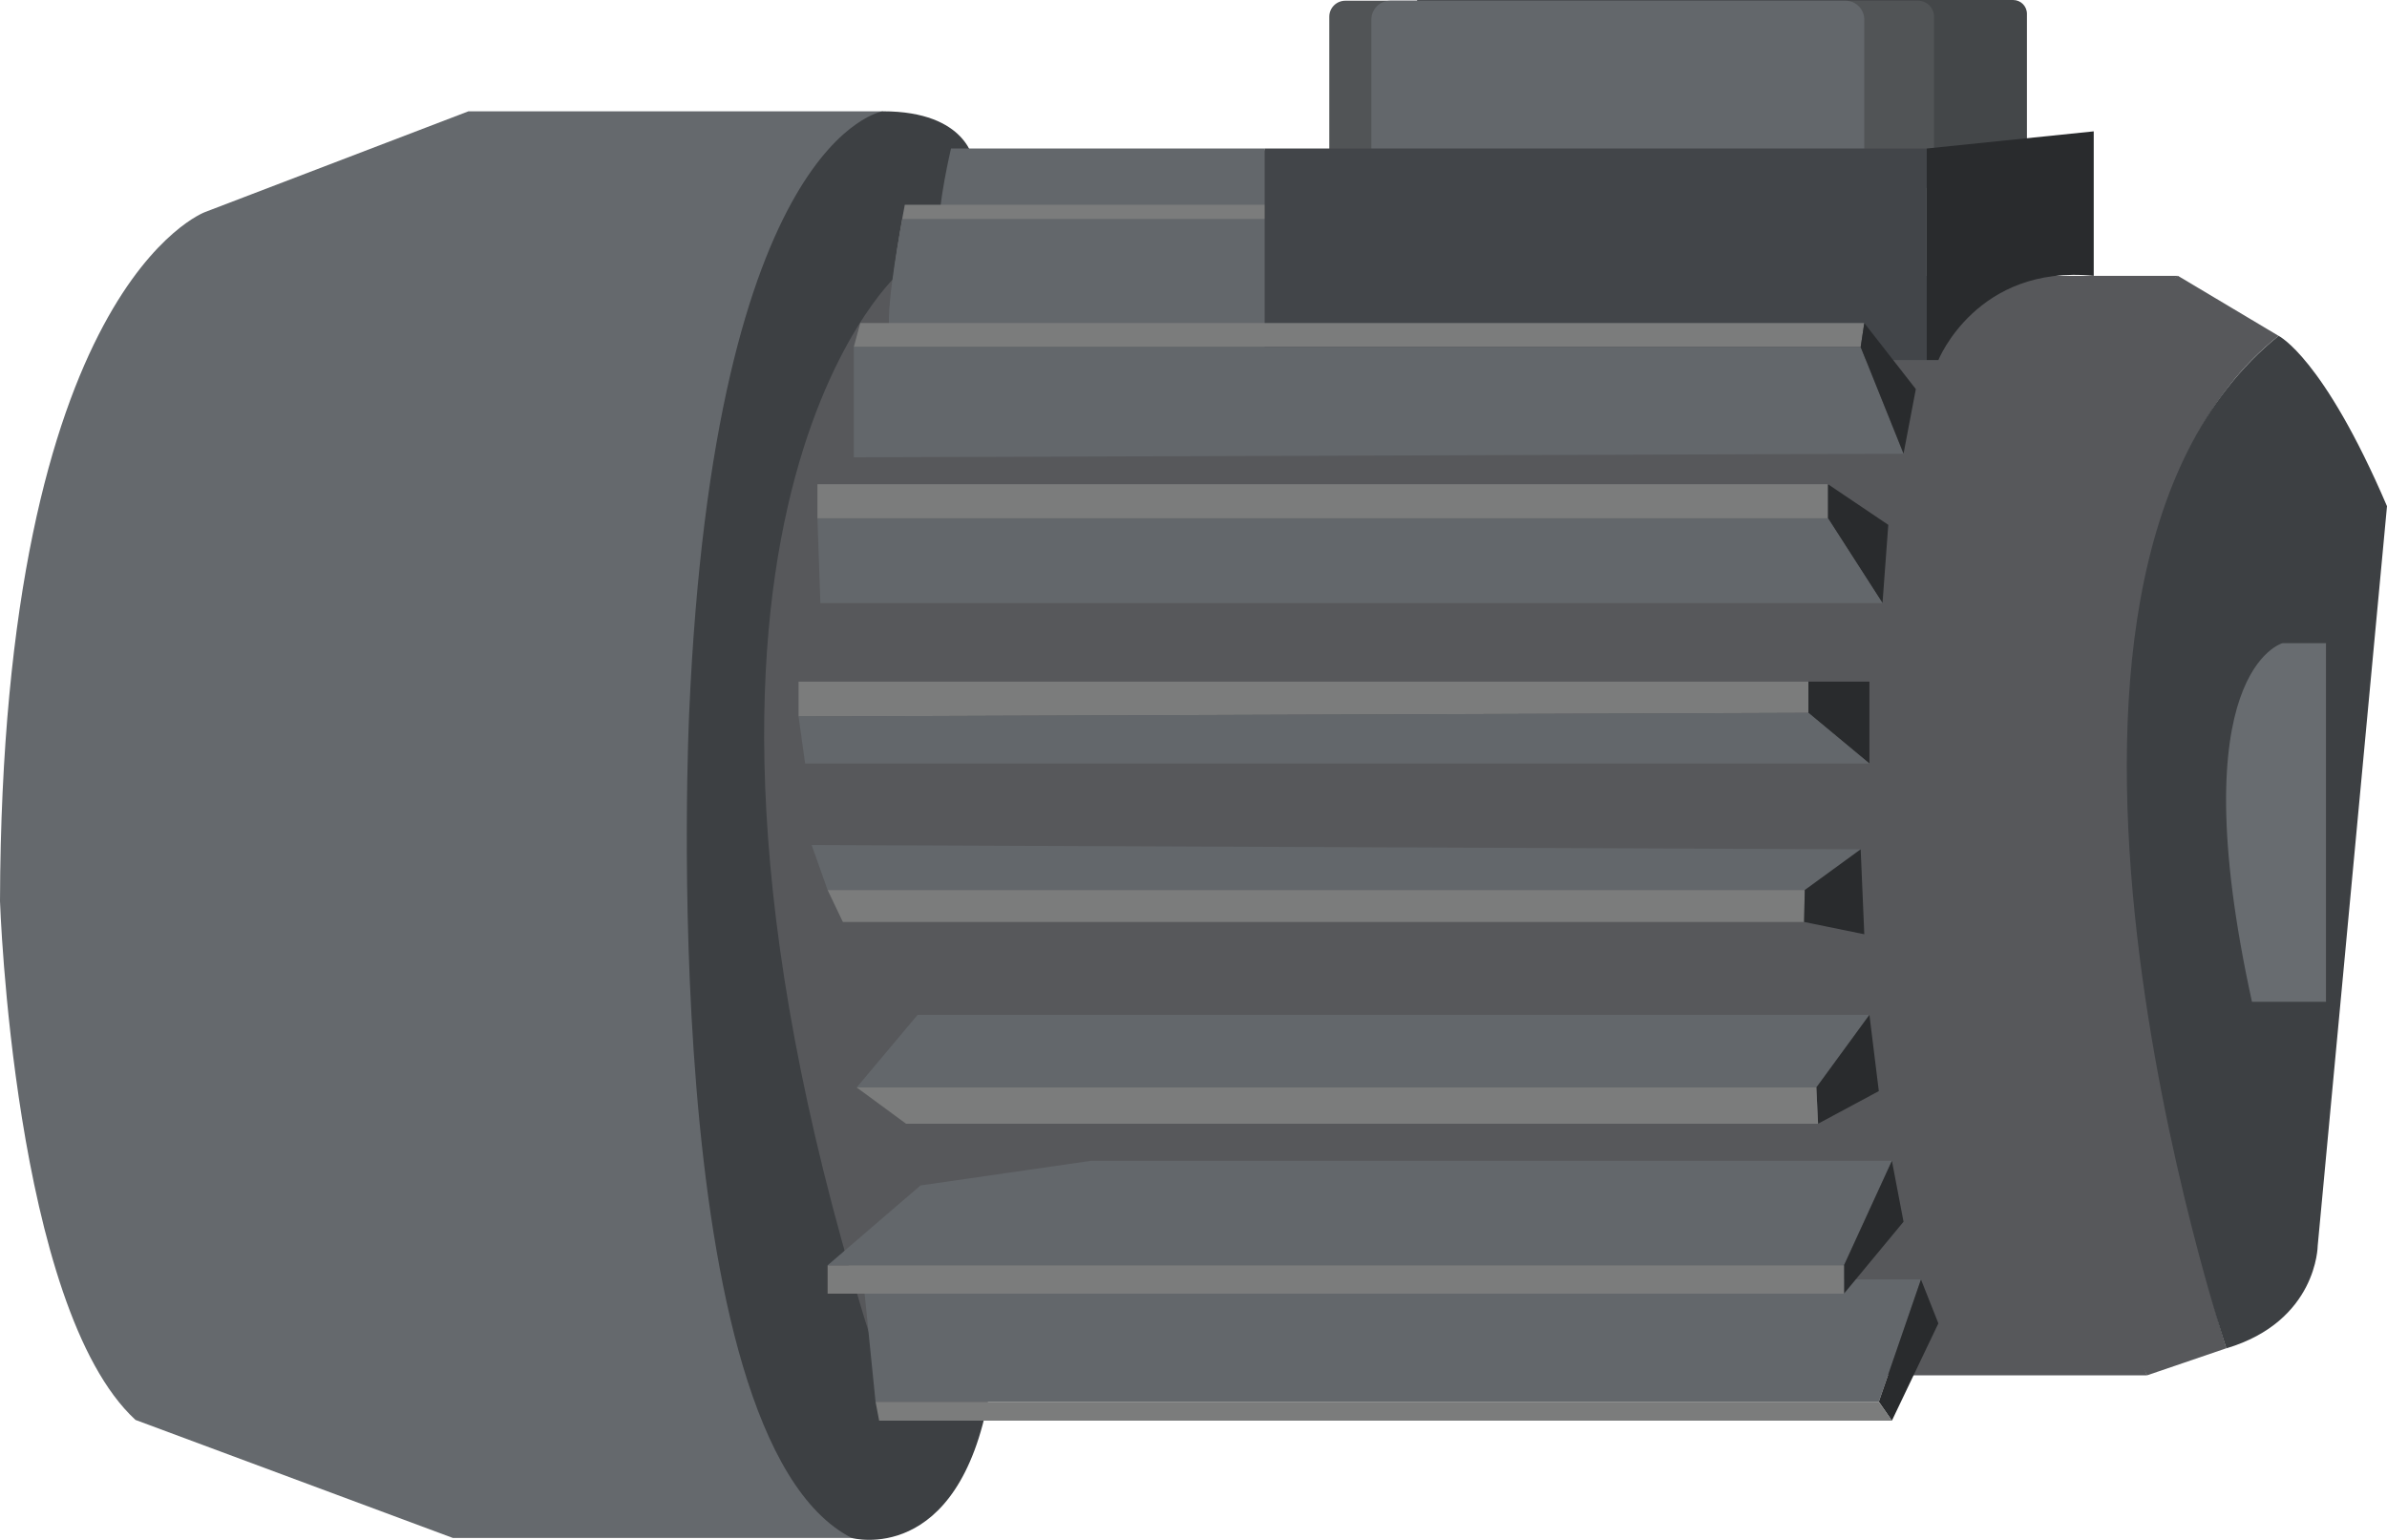 <?xml version="1.0" encoding="utf-8"?>
<!-- Generator: Adobe Illustrator 25.0.0, SVG Export Plug-In . SVG Version: 6.00 Build 0)  -->
<svg version="1.1" id="图层_1" xmlns="http://www.w3.org/2000/svg" xmlns:xlink="http://www.w3.org/1999/xlink" x="0px" y="0px"
	 viewBox="0 0 363.09 234.24" style="enable-background:new 0 0 363.09 234.24;" xml:space="preserve">
<g com-has-ani="true" com-name="visible" visibility="visible" >
	<path com-has-ani="true" com-name="com_stroke" style="fill:#65696D;" d="M134.28,16.93H71.26L31.21,32.25c0,0-30.92,11.19-31.21,104.83c0,0,2.06,61.84,20.61,78.92
		l48.29,17.96h60.66L134.28,16.93z"/>
	<path  com-has-ani="true" com-name="com_stroke" style="fill:#3D4043;" d="M134.28,16.93c0,0-25.62,3.79-29.45,91.57c0,0-5.3,110.15,24.74,125.46c0,0,16.2,4.42,20.91-21.79
		l-2.36-187.58C148.12,24.59,147.24,16.93,134.28,16.93z"/>
	<path style="fill:#57585B;" d="M346.6,51.09l-15.31-9.13l-39.46,22.67l10.01,95.71l24.74,48.88l12.07-4.12
		C338.65,205.1,301.25,87.02,346.6,51.09z"/>
	<path com-has-ani="true" com-name="com_stroke" style="fill:#57585B;" d="M136.34,41.96c0,0-42.99,39.17-3.24,163.73l157.84,3.53h35.63c0,0-49.47-126.33,4.71-167.26H136.34z
		"/>
	<path com-has-ani="true" com-name="com_stroke" style="fill:#3D4043;" d="M346.6,51.09c0,0,6.77,3.24,16.49,25.91L352.55,189.5c0,0-0.06,11.48-13.9,15.61
		C338.65,205.1,299.78,88.79,346.6,51.09z"/>
	<path style="fill:#686C70;" d="M353.82,97.84h-6.63c0,0-15.68,4.2-4.64,54.55h11.26V97.84z"/>
	<path com-has-ani="true" com-name="com_stroke" style="fill:#444749;" d="M308.32,25.07h-92.76V0h90.66c1.16,0,2.1,0.94,2.1,2.1V25.07z"/>
	<path style="fill:#63676B;" d="M192.37,22.59h-47.71c0,0-2.1,8.99-1.66,11.75h51.46L192.37,22.59z"/>
	<path style="fill:#7B7C7C;" d="M194.54,31.15h-56.91c0,0-2.5,12.88-1.98,16.83h61.39L194.54,31.15z"/>
	<path style="fill:#63676B;" d="M194.17,33.31h-56.91c0,0-2.5,12.88-1.98,16.83h61.39L194.17,33.31z"/>
	<path style="fill:#515456;" d="M294.18,28.6H202.2V2.54c0-1.34,1.09-2.43,2.43-2.43h87.13c1.34,0,2.43,1.09,2.43,2.43V28.6z"/>
	<path com-has-ani="true" com-name="com_stroke" style="fill:#63676B;" d="M283.58,29.04H208.6V2.98c0-1.59,1.29-2.87,2.87-2.87h69.24c1.59,0,2.87,1.29,2.87,2.87V29.04z"/>
	<rect x="192.37" y="22.59" style="fill:#424549;" width="100.71" height="32.18"/>
	<path style="fill:#292B2D;" d="M318.48,19.98l-25.4,2.61v32.18h1.77c0,0,5.85-14.58,23.63-12.81V19.98z"/>
	<polygon style="fill:#7B7C7C;" points="130.86,49.14 283.58,49.14 283.03,52.79 129.87,52.79 	"/>
	<polygon style="fill:#63676B;" points="289.55,69.02 283.03,52.79 129.87,52.79 129.87,69.57 	"/>
	<polygon style="fill:#292B2D;" points="291.42,59.19 289.55,69.02 283.03,52.79 283.58,49.14 	"/>
	<rect x="124.34" y="73.66" style="fill:#7B7C7C;" width="153.72" height="5.19"/>
	<polygon style="fill:#292B2D;" points="286.35,91.75 278.06,78.85 278.06,73.66 287.23,79.84 	"/>
	<polygon style="fill:#63676B;" points="124.79,91.75 124.34,78.85 278.06,78.85 286.35,91.75 	"/>
	<polygon style="fill:#7B7C7C;" points="121.47,103.69 275.08,103.69 275.08,108.44 121.47,108.99 	"/>
	<polygon style="fill:#292B2D;" points="284.36,103.69 275.08,103.69 275.08,108.44 284.36,116.15 	"/>
	<polygon style="fill:#63676B;" points="284.36,116.15 122.47,116.15 121.47,108.99 275.08,108.44 	"/>
	<polygon style="fill:#63676B;" points="123.46,128.54 283.03,129.2 274.53,135.39 125.89,135.39 	"/>
	<polygon style="fill:#7B7C7C;" points="274.42,140.25 274.53,135.39 125.89,135.39 128.21,140.25 	"/>
	<polygon style="fill:#292B2D;" points="283.03,129.2 274.53,135.39 274.42,140.25 283.58,142.12 	"/>
	<polygon style="fill:#63676B;" points="284.36,154.38 276.29,165.42 130.31,165.42 139.58,154.38 	"/>
	<polygon style="fill:#292B2D;" points="276.55,170.94 276.29,165.42 284.36,154.38 285.79,165.98 	"/>
	<polygon style="fill:#7B7C7C;" points="276.55,170.94 137.82,170.94 130.31,165.42 276.29,165.42 	"/>
	<polygon style="fill:#63676B;" points="292.2,194.63 131.3,194.63 133.18,213.24 285.79,213.24 	"/>
	<polygon style="fill:#292B2D;" points="294.85,201.31 292.2,194.63 285.79,213.24 287.78,216.11 	"/>
	<polygon style="fill:#7B7C7C;" points="287.78,216.11 133.73,216.11 133.18,213.24 285.79,213.24 	"/>
	<polygon style="fill:#63676B;" points="287.78,176.58 280.49,192.48 125.89,192.48 140.02,180.33 165.98,176.58 	"/>
	<polygon style="fill:#292B2D;" points="289.55,185.85 287.78,176.58 280.49,192.48 280.49,196.79 	"/>
	<rect x="125.89" y="192.48" style="fill:#7B7C7C;" width="154.6" height="4.31"/>
</g>
</svg>
